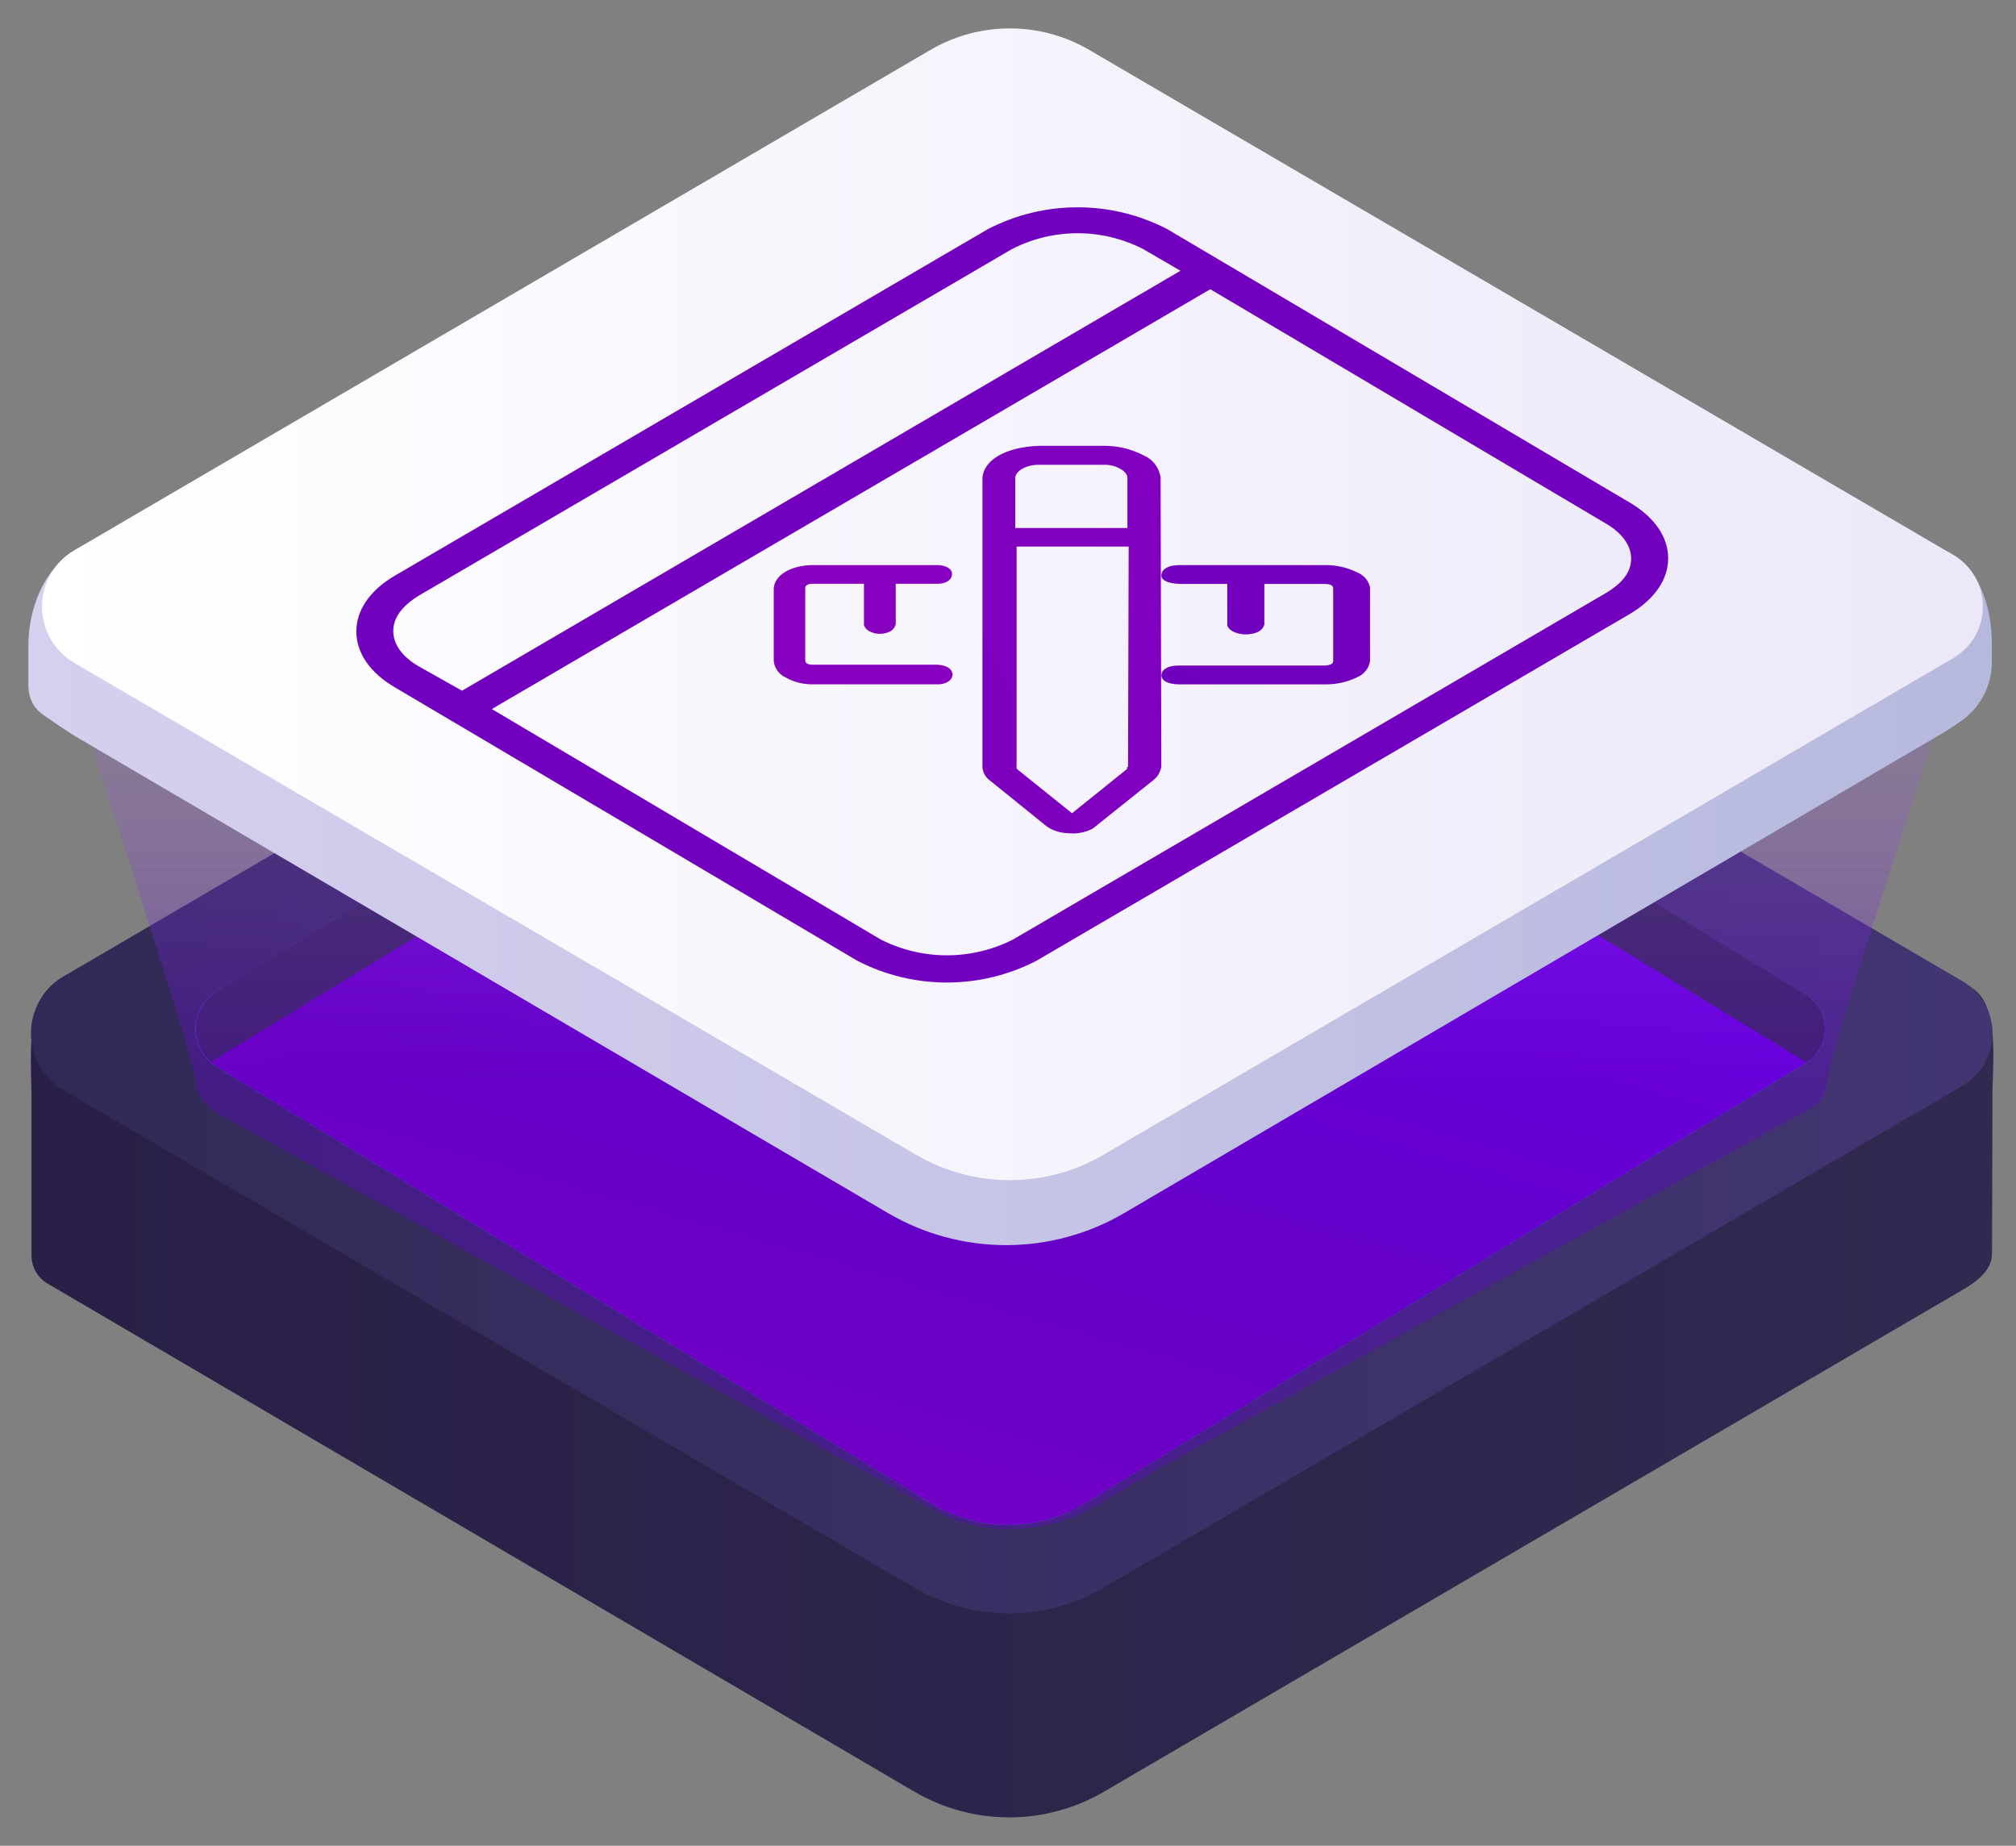 <svg width="71" height="65" viewBox="0 0 71 65" fill="none" xmlns="http://www.w3.org/2000/svg">
<rect x="0" y="0" width="71" height="65" fill="#808080" stroke="none"/>
<path d="M1.662 45.194C1.495 45.093 1.356 44.951 1.259 44.781C1.162 44.611 1.111 44.419 1.109 44.224C1.109 44.02 1.109 38.715 1.109 38.524C1.056 36.465 0.991 35.081 2.249 34.393L32.709 18.653C33.569 18.15 34.547 17.885 35.542 17.885C36.538 17.885 37.516 18.15 38.375 18.653L69.401 34.759C70.337 35.304 70.219 36.95 70.172 38.383C70.172 38.615 70.156 43.945 70.156 44.158C70.156 44.756 69.551 45.172 69.142 45.41L38.878 63.096C37.865 63.688 36.714 64 35.542 64C34.37 64 33.219 63.688 32.206 63.096L1.662 45.194Z" fill="url(#paint0_linear_312_14)"/>
<path d="M2.218 34.396L32.697 16.581C33.557 16.078 34.535 15.813 35.53 15.813C36.526 15.813 37.504 16.078 38.363 16.581L69.13 34.562C69.448 34.75 69.711 35.018 69.894 35.34C70.077 35.661 70.173 36.024 70.173 36.394C70.173 36.764 70.077 37.128 69.894 37.449C69.711 37.771 69.448 38.039 69.13 38.227L38.866 55.91C37.854 56.503 36.703 56.816 35.53 56.816C34.358 56.816 33.207 56.503 32.194 55.91L2.224 38.383C1.879 38.178 1.593 37.887 1.394 37.538C1.195 37.189 1.09 36.794 1.09 36.392C1.089 35.989 1.193 35.594 1.391 35.244C1.588 34.894 1.873 34.602 2.218 34.396V34.396Z" fill="url(#paint1_linear_312_14)"/>
<path d="M7.625 34.906L33.187 19.292C33.885 18.864 34.688 18.637 35.506 18.637C36.325 18.637 37.128 18.864 37.826 19.292L63.622 35.05C63.821 35.178 63.984 35.353 64.097 35.56C64.21 35.768 64.27 36 64.27 36.236C64.27 36.473 64.21 36.705 64.097 36.913C63.984 37.12 63.821 37.295 63.622 37.423L38.235 52.928C37.414 53.434 36.469 53.702 35.505 53.702C34.541 53.702 33.596 53.434 32.775 52.928L7.625 37.567C7.399 37.426 7.212 37.23 7.083 36.998C6.954 36.765 6.886 36.503 6.886 36.236C6.886 35.97 6.954 35.708 7.083 35.475C7.212 35.242 7.399 35.047 7.625 34.906V34.906Z" fill="url(#paint2_linear_312_14)"/>
<path d="M7.625 34.906L33.187 19.292C33.885 18.864 34.688 18.637 35.506 18.637C36.325 18.637 37.128 18.864 37.826 19.292L63.622 35.05C63.821 35.178 63.984 35.353 64.097 35.56C64.21 35.768 64.27 36 64.27 36.236C64.27 36.473 64.21 36.705 64.097 36.913C63.984 37.12 63.821 37.295 63.622 37.423L38.235 52.928C37.414 53.434 36.469 53.702 35.505 53.702C34.541 53.702 33.596 53.434 32.775 52.928L7.625 37.567C7.399 37.426 7.212 37.23 7.083 36.998C6.954 36.765 6.886 36.503 6.886 36.236C6.886 35.97 6.954 35.708 7.083 35.475C7.212 35.242 7.399 35.047 7.625 34.906V34.906Z" fill="url(#paint3_linear_312_14)"/>
<path d="M7.441 37.41C7.499 37.359 7.562 37.313 7.628 37.273L33.19 21.661C33.888 21.231 34.691 21.004 35.51 21.004C36.329 21.004 37.132 21.231 37.829 21.661L63.613 37.41C63.812 37.283 63.975 37.107 64.088 36.9C64.201 36.693 64.26 36.46 64.26 36.224C64.26 35.988 64.201 35.755 64.088 35.548C63.975 35.341 63.812 35.165 63.613 35.038L37.817 19.279C37.118 18.851 36.316 18.625 35.497 18.625C34.679 18.625 33.876 18.851 33.178 19.279L7.625 34.906C7.423 35.04 7.255 35.218 7.133 35.428C7.01 35.637 6.938 35.871 6.92 36.113C6.902 36.355 6.94 36.597 7.03 36.822C7.12 37.047 7.261 37.248 7.441 37.41Z" fill="url(#paint4_linear_312_14)"/>
<path opacity="0.5" d="M63.671 39.08L40.708 51.773L38.332 53.183C37.536 53.586 36.644 53.81 35.732 53.837C34.737 53.882 33.751 53.653 32.903 53.183L7.792 39.28C7.792 39.28 6.889 38.846 6.889 38.081C6.889 37.317 1.513 21.008 1.513 21.008H69.747C69.747 21.008 64.362 37.117 64.362 37.988C64.362 38.86 63.671 39.08 63.671 39.08Z" fill="url(#paint5_linear_312_14)"/>
<path opacity="0.7" d="M49.752 28.459V31.648H50.342V28.459C50.342 28.459 50.32 28.146 50.029 28.146C49.739 28.146 49.752 28.459 49.752 28.459Z" fill="url(#paint6_linear_312_14)"/>
<path d="M2.62 19.384C2.664 19.356 2.714 19.331 2.761 19.306L32.644 4.324C33.491 3.826 34.455 3.563 35.436 3.563C36.418 3.563 37.382 3.826 38.229 4.324L68.658 19.459C69.644 19.96 70.15 21.297 70.15 22.661C70.15 22.843 70.15 23.068 70.15 23.309C70.151 23.729 70.047 24.142 69.849 24.512C69.65 24.882 69.364 25.197 69.014 25.428L68.546 25.741L39.596 42.717C38.333 43.458 36.897 43.848 35.433 43.848C33.97 43.848 32.533 43.458 31.27 42.717L2.605 25.901C2.246 25.672 1.965 25.484 1.506 25.162C1.349 25.05 1.221 24.902 1.133 24.731C1.045 24.559 1 24.369 1 24.176C1 23.741 1 23.193 1 22.78C0.988 21.438 1.54 20.06 2.62 19.384Z" fill="url(#paint7_linear_312_14)"/>
<path d="M2.614 19.381L32.762 1.761C33.612 1.262 34.579 1 35.564 1C36.549 1 37.516 1.262 38.366 1.761L68.798 19.547C69.114 19.732 69.375 19.997 69.557 20.315C69.739 20.633 69.834 20.993 69.834 21.359C69.834 21.726 69.739 22.086 69.557 22.404C69.375 22.721 69.114 22.986 68.798 23.171L38.862 40.667C37.861 41.252 36.722 41.56 35.562 41.56C34.403 41.56 33.264 41.252 32.263 40.667L2.605 23.337C2.261 23.134 1.977 22.844 1.78 22.497C1.582 22.149 1.479 21.756 1.48 21.356C1.481 20.957 1.586 20.564 1.785 20.218C1.984 19.871 2.27 19.583 2.614 19.381V19.381Z" fill="url(#paint8_linear_312_14)"/>
<path d="M57.385 17.691L41.096 8.062C40.121 7.561 39.043 7.3 37.95 7.3C36.856 7.3 35.779 7.561 34.804 8.062L13.912 20.269C13.033 20.782 12.55 21.481 12.55 22.238C12.55 22.996 13.033 23.695 13.912 24.208L30.2 33.837C31.176 34.339 32.254 34.6 33.348 34.6C34.442 34.6 35.521 34.339 36.496 33.837L57.385 21.63C58.264 21.113 58.75 20.413 58.75 19.66C58.75 18.907 58.264 18.204 57.385 17.691ZM14.742 23.463C14.169 23.128 13.85 22.694 13.85 22.222C13.85 21.75 14.169 21.332 14.742 20.98L35.634 8.774C36.352 8.405 37.145 8.213 37.95 8.213C38.755 8.213 39.548 8.405 40.266 8.774L41.574 9.535L16.271 24.324L14.742 23.463ZM56.555 20.885L35.666 33.092C34.946 33.453 34.153 33.642 33.348 33.642C32.544 33.642 31.751 33.453 31.03 33.092L17.321 24.969L42.625 10.185L56.555 18.436C57.127 18.771 57.446 19.205 57.446 19.677C57.446 20.149 57.127 20.546 56.555 20.885V20.885Z" fill="url(#paint9_linear_312_14)"/>
<path d="M40.273 16.034C39.84 15.81 39.358 15.695 38.87 15.7H36.587C35.406 15.743 34.639 16.205 34.6 16.837V27.015C34.605 27.106 34.631 27.195 34.676 27.276C34.72 27.356 34.782 27.426 34.857 27.481L36.874 29.109C37.093 29.255 37.35 29.335 37.615 29.34C37.916 29.375 38.22 29.318 38.486 29.178L40.625 27.468C40.776 27.349 40.874 27.177 40.9 26.989L40.874 16.816C40.851 16.646 40.783 16.484 40.678 16.347C40.573 16.21 40.433 16.102 40.273 16.034V16.034ZM39.684 27.028C39.691 27.036 39.694 27.047 39.694 27.058C39.694 27.068 39.691 27.079 39.684 27.087L37.754 28.639L35.829 27.092C35.815 27.081 35.806 27.067 35.801 27.051C35.796 27.035 35.797 27.018 35.803 27.002V19.248H39.75L39.728 27.002L39.684 27.028ZM39.706 18.594H35.755V16.837C35.755 16.598 36.12 16.367 36.582 16.367H38.883C39.079 16.363 39.273 16.41 39.445 16.504C39.623 16.602 39.706 16.713 39.706 16.837V18.594Z" fill="url(#paint10_linear_312_14)"/>
<path d="M32.998 23.407H28.639C28.412 23.407 28.363 23.343 28.359 23.248V20.712C28.358 20.691 28.363 20.669 28.373 20.65C28.383 20.631 28.398 20.615 28.416 20.605C28.475 20.57 28.543 20.554 28.611 20.558H30.426V22.015C30.479 22.178 30.662 22.29 30.93 22.32H31.04C31.304 22.29 31.482 22.212 31.547 21.98V20.558H33.018C33.331 20.558 33.529 20.411 33.529 20.214C33.529 20.016 33.294 19.9 32.993 19.9H28.566C27.855 19.926 27.29 20.235 27.25 20.717V23.296C27.268 23.417 27.314 23.531 27.386 23.628C27.456 23.725 27.55 23.801 27.656 23.85C27.947 24.015 28.272 24.101 28.602 24.099H33.014C33.142 24.105 33.27 24.074 33.383 24.009C33.427 23.985 33.464 23.951 33.493 23.909C33.522 23.868 33.541 23.819 33.55 23.768C33.538 23.549 33.339 23.424 32.998 23.407Z" fill="url(#paint11_linear_312_14)"/>
<path d="M47.798 20.156C47.459 19.988 47.078 19.9 46.691 19.9H41.53C41.178 19.9 40.936 20.021 40.903 20.229C40.87 20.437 41.131 20.541 41.53 20.563H43.222V22.032C43.284 22.197 43.498 22.31 43.806 22.34H43.935C44.248 22.31 44.453 22.232 44.529 21.998V20.563H46.625C46.891 20.563 46.943 20.628 46.953 20.719V23.276C46.954 23.299 46.949 23.32 46.937 23.34C46.925 23.359 46.907 23.375 46.886 23.385C46.815 23.421 46.734 23.439 46.653 23.437H41.502C41.131 23.437 40.903 23.58 40.903 23.784C40.903 23.987 41.178 24.1 41.53 24.1H46.71C47.09 24.099 47.464 24.013 47.798 23.849C47.92 23.796 48.025 23.716 48.103 23.617C48.182 23.518 48.233 23.402 48.25 23.281V20.68C48.226 20.566 48.172 20.459 48.094 20.368C48.015 20.277 47.914 20.204 47.798 20.156V20.156Z" fill="url(#paint12_linear_312_14)"/>
<defs>
<linearGradient id="paint0_linear_312_14" x1="1.075" y1="40.94" x2="70.191" y2="40.94" gradientUnits="userSpaceOnUse">
<stop stop-color="#2A2047"/>
<stop offset="1" stop-color="#31294F"/>
</linearGradient>
<linearGradient id="paint1_linear_312_14" x1="1.079" y1="36.315" x2="70.175" y2="36.315" gradientUnits="userSpaceOnUse">
<stop stop-color="#312A56"/>
<stop offset="1" stop-color="#423572"/>
</linearGradient>
<linearGradient id="paint2_linear_312_14" x1="35.584" y1="57.988" x2="35.584" y2="22.922" gradientUnits="userSpaceOnUse">
<stop offset="0.1" stop-color="#14DD94"/>
<stop offset="0.44" stop-color="#06EF95"/>
</linearGradient>
<linearGradient id="paint3_linear_312_14" x1="38.538" y1="25.911" x2="28.95" y2="59.171" gradientUnits="userSpaceOnUse">
<stop stop-color="#6C00E9"/>
<stop offset="0.5" stop-color="#6800BF"/>
<stop offset="1" stop-color="#8800BF"/>
</linearGradient>
<linearGradient id="paint4_linear_312_14" x1="161556" y1="54579.1" x2="161556" y2="53450.8" gradientUnits="userSpaceOnUse">
<stop stop-color="#2A2047"/>
<stop offset="1" stop-color="#31294F"/>
</linearGradient>
<linearGradient id="paint5_linear_312_14" x1="35.619" y1="53.865" x2="35.619" y2="21.008" gradientUnits="userSpaceOnUse">
<stop offset="0.48" stop-color="#6200D4" stop-opacity="0.7"/>
<stop offset="0.59" stop-color="#7318DB" stop-opacity="0.62"/>
<stop offset="0.81" stop-color="#A155ED" stop-opacity="0.41"/>
<stop offset="1" stop-color="#CF94FF" stop-opacity="0.2"/>
</linearGradient>
<linearGradient id="paint6_linear_312_14" x1="50.045" y1="31.648" x2="50.045" y2="28.133" gradientUnits="userSpaceOnUse">
<stop stop-color="#06EF95" stop-opacity="0"/>
<stop offset="0.11" stop-color="#06EE94" stop-opacity="0.07"/>
<stop offset="0.31" stop-color="#05EC90" stop-opacity="0.25"/>
<stop offset="0.6" stop-color="#03E88A" stop-opacity="0.54"/>
<stop offset="0.95" stop-color="#00E382" stop-opacity="0.94"/>
<stop offset="1" stop-color="#00E281"/>
</linearGradient>
<linearGradient id="paint7_linear_312_14" x1="1" y1="23.707" x2="70.153" y2="23.707" gradientUnits="userSpaceOnUse">
<stop stop-color="#D6D0EF"/>
<stop offset="1" stop-color="#B6B9DD"/>
</linearGradient>
<linearGradient id="paint8_linear_312_14" x1="1.484" y1="21.281" x2="69.832" y2="21.281" gradientUnits="userSpaceOnUse">
<stop stop-color="white"/>
<stop offset="1" stop-color="#ECE8F9"/>
</linearGradient>
<linearGradient id="paint9_linear_312_14" x1="128735" y1="78243.6" x2="130205" y2="75755.4" gradientUnits="userSpaceOnUse">
<stop stop-color="#6C00E9"/>
<stop offset="0.5" stop-color="#6800BF"/>
<stop offset="1" stop-color="#8800BF"/>
</linearGradient>
<linearGradient id="paint10_linear_312_14" x1="17751.8" y1="38880.1" x2="17956.4" y2="38785.7" gradientUnits="userSpaceOnUse">
<stop stop-color="#6C00E9"/>
<stop offset="0.5" stop-color="#6800BF"/>
<stop offset="1" stop-color="#8800BF"/>
</linearGradient>
<linearGradient id="paint11_linear_312_14" x1="17670.6" y1="11963.3" x2="17715.6" y2="11895.7" gradientUnits="userSpaceOnUse">
<stop stop-color="#6C00E9"/>
<stop offset="0.5" stop-color="#6800BF"/>
<stop offset="1" stop-color="#8800BF"/>
</linearGradient>
<linearGradient id="paint12_linear_312_14" x1="20856.5" y1="11963.3" x2="20898.5" y2="11889.7" gradientUnits="userSpaceOnUse">
<stop stop-color="#6C00E9"/>
<stop offset="0.5" stop-color="#6800BF"/>
<stop offset="1" stop-color="#8800BF"/>
</linearGradient>
</defs>
</svg>
